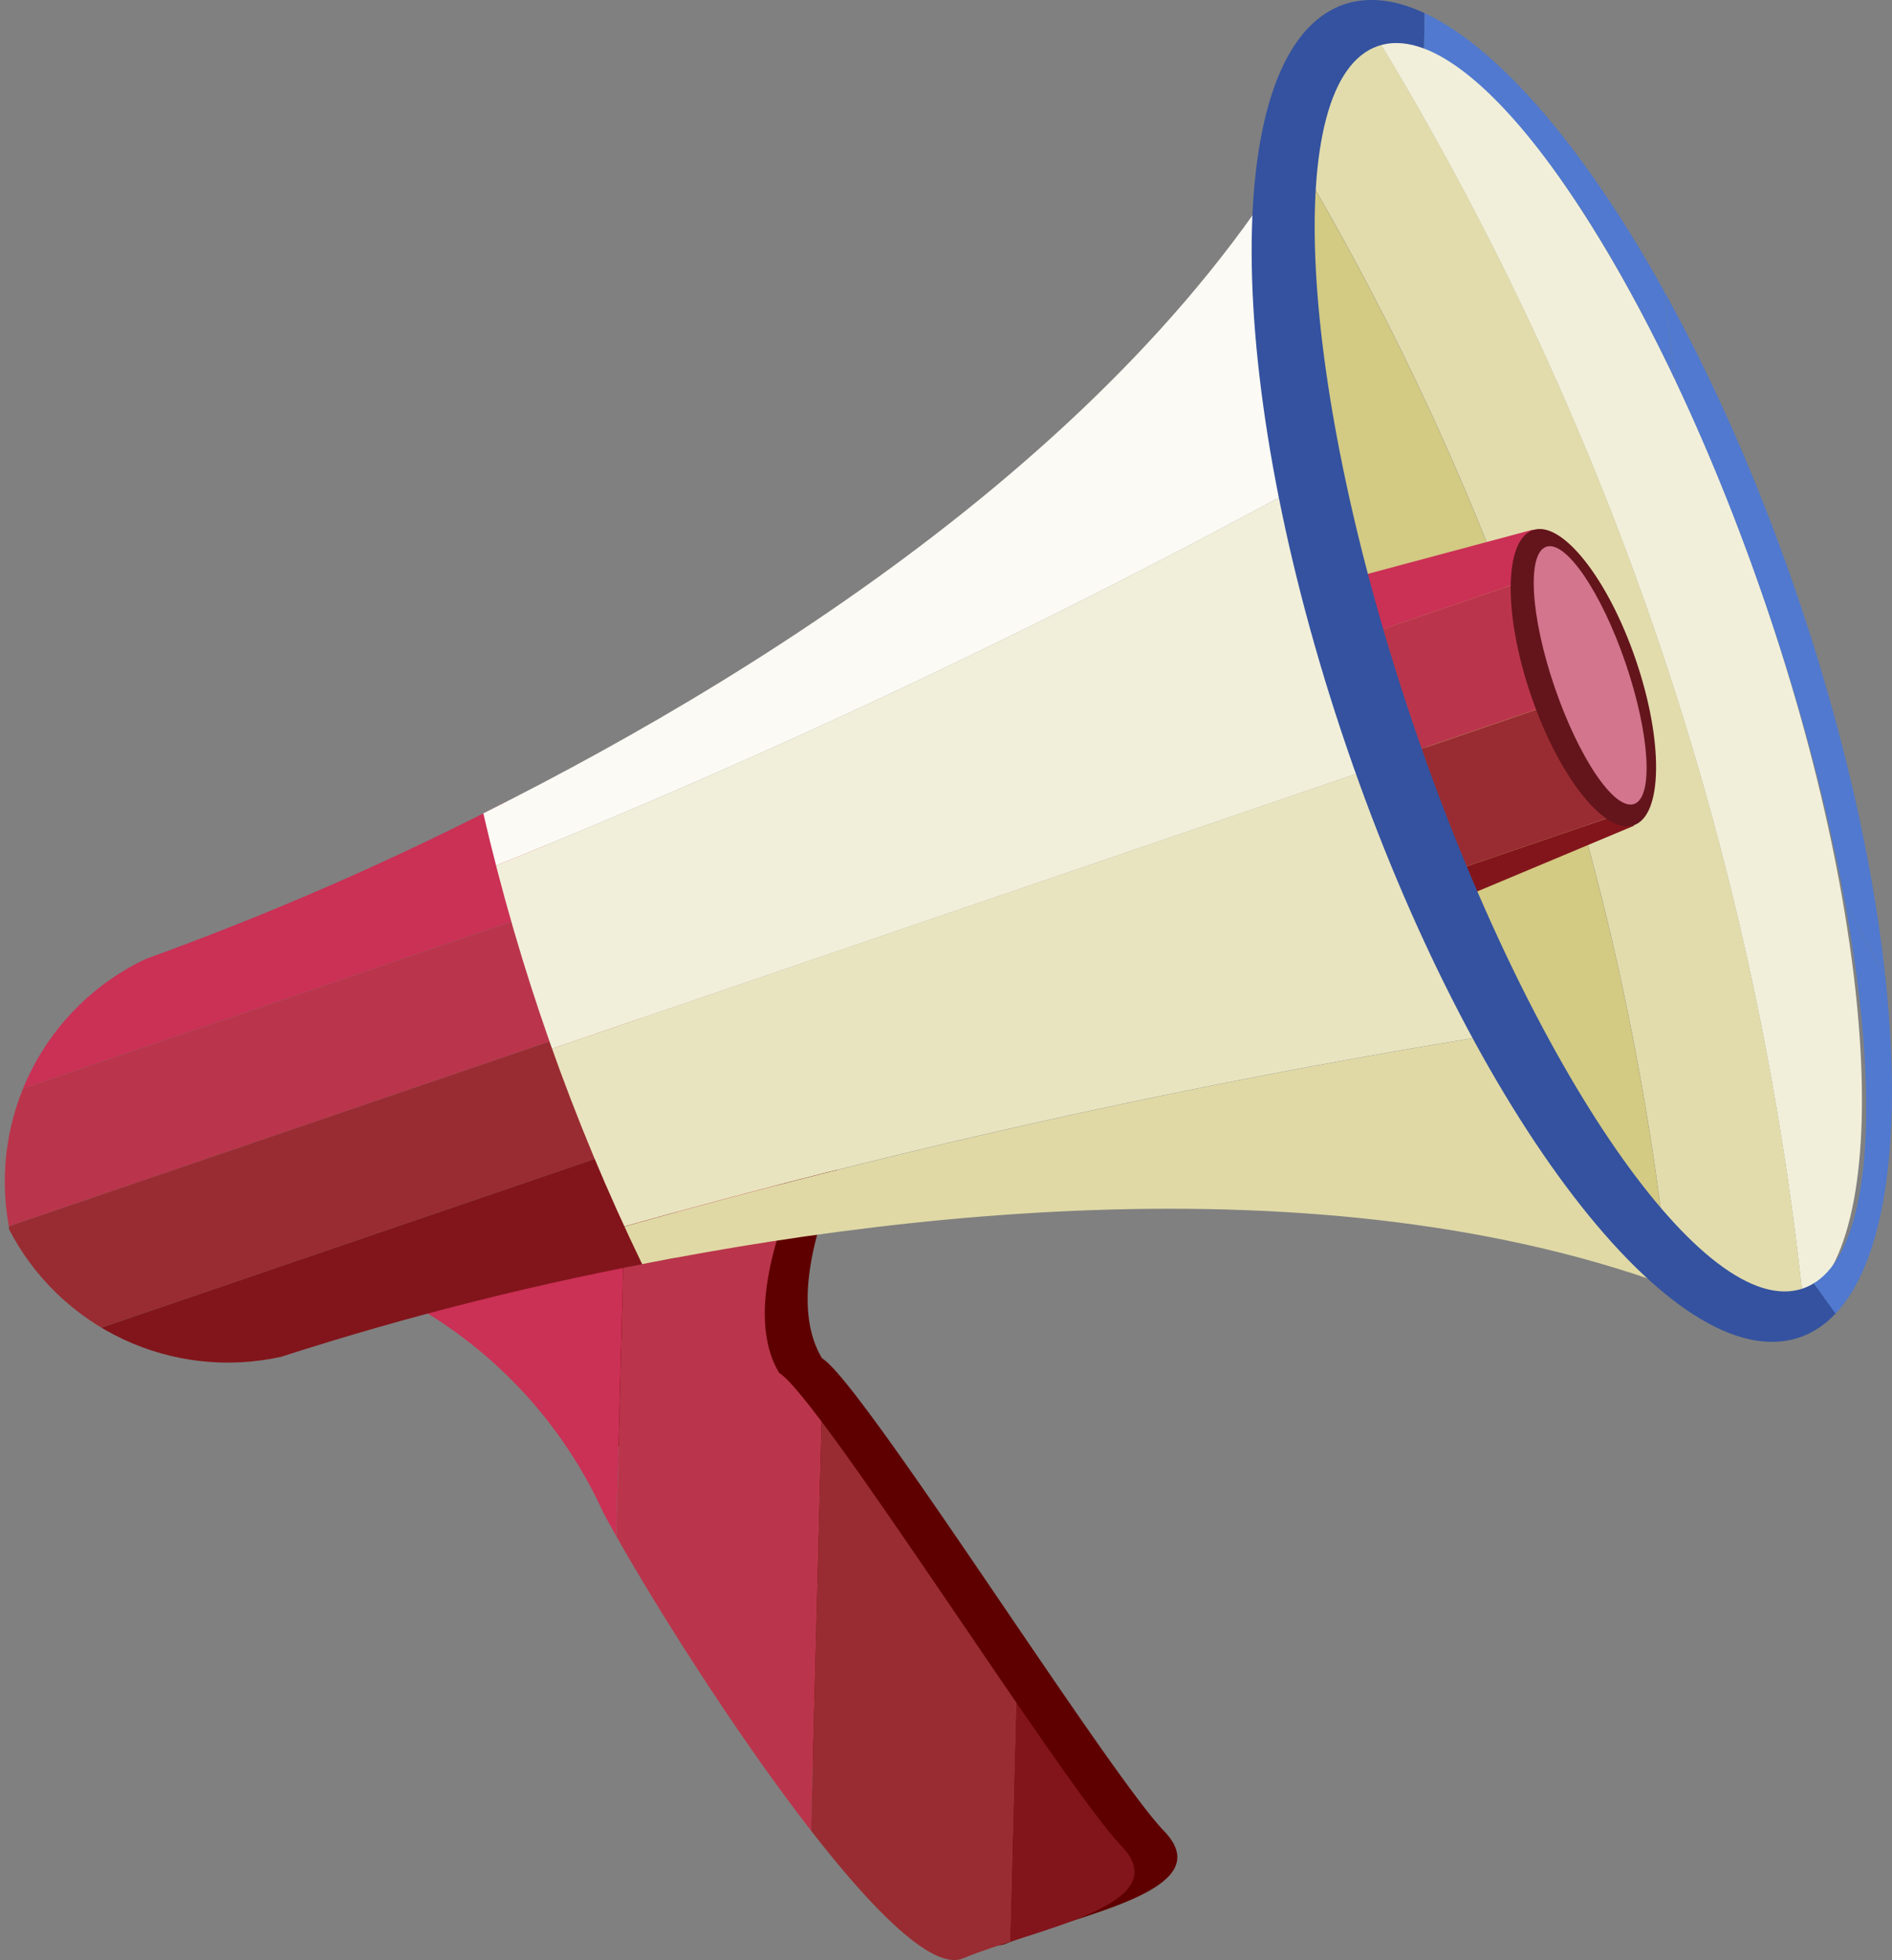 <svg id="logo_pe_favicon" xmlns="http://www.w3.org/2000/svg" xmlns:xlink="http://www.w3.org/1999/xlink" width="18.806" height="19.483" viewBox="0 0 18.806 19.483">
  <rect x="0" y="0" width="18.806" height="19.483" fill="#808080" stroke="none"/>
  <defs>
    <linearGradient id="linear-gradient" x1="52.443" y1="-29.208" x2="52.113" y2="-30.232" gradientUnits="objectBoundingBox">
      <stop offset="0" stop-color="#5f0000"/>
      <stop offset="0.189" stop-color="#670706"/>
      <stop offset="0.486" stop-color="#7d1c19"/>
      <stop offset="0.852" stop-color="#a23e37"/>
      <stop offset="1" stop-color="#b34e46"/>
    </linearGradient>
    <clipPath id="clip-path">
      <path id="Trazado_29" data-name="Trazado 29" d="M278.042-59.95a4.526,4.526,0,0,1,1.993,2.12c.593,1.118,2.883,4.723,3.576,4.433s2.147-.522,1.573-1.119-3.007-4.469-3.4-4.7c-.369-.614.082-1.614.159-1.851S278.042-59.95,278.042-59.95Z" transform="translate(-278.042 61.099)" fill="none"/>
    </clipPath>
    <clipPath id="clip-path-2">
      <path id="Trazado_34" data-name="Trazado 34" d="M299.829-77.95c1.206,3.529,1.3,6.689.22,7.06s-2.941-2.189-4.147-5.717-1.3-6.689-.22-7.06S298.623-81.478,299.829-77.95Z" transform="translate(-294.928 83.703)" fill="none"/>
    </clipPath>
    <clipPath id="clip-path-3">
      <path id="Trazado_35" data-name="Trazado 35" d="M275.246-68.526a30.485,30.485,0,0,1-3.588,1.565A2.448,2.448,0,0,0,270.3-64.3h0l0,.012,0,.012h0a2.448,2.448,0,0,0,2.705,1.269,30.543,30.543,0,0,1,3.919-.982A5.856,5.856,0,0,0,275.246-68.526Z" transform="translate(-270.211 68.526)" fill="none"/>
    </clipPath>
    <clipPath id="clip-path-4">
      <path id="Trazado_40" data-name="Trazado 40" d="M288.187-83.061c-1.6,3.511-5.624,6.069-8.579,7.547a21.268,21.268,0,0,0,1.579,4.481c3.24-.636,7.963-1.065,11.359.725-2.212-.829-3.941-5.483-4.07-5.73C288.427-76.312,286.672-80.456,288.187-83.061Z" transform="translate(-279.608 83.061)" fill="none"/>
    </clipPath>
    <clipPath id="clip-path-5">
      <path id="Trazado_41" data-name="Trazado 41" d="M298.025-73.815l-2.082.558.5,1.625.6,1.593,1.988-.833-.455-1.487Z" transform="translate(-295.943 73.815)" fill="none"/>
    </clipPath>
    <clipPath id="clip-path-6">
      <path id="Trazado_48" data-name="Trazado 48" d="M295.467-84.07c-1.235.422-1.222,3.73.028,7.389s3.265,6.283,4.5,5.861,1.222-3.731-.028-7.39S296.7-84.492,295.467-84.07Zm4.561,12.764c-.967.331-2.7-2.166-3.862-5.577s-1.327-6.444-.36-6.774,2.7,2.166,3.862,5.577S300.994-71.636,300.028-71.306Z" transform="translate(-294.549 84.114)" fill="none"/>
    </clipPath>
  </defs>
  <path id="Trazado_27" data-name="Trazado 27" d="M291.864-53.768l.014.018-.015-.018,0,0Zm.281,1.549.006.007-.005-.006v0Zm-.457-.081-.011.008h0Z" transform="translate(-280.703 69.282)" fill="#445e7a" opacity="0.5"/>
  <g id="Grupo_892" data-name="Grupo 892">
    <g id="Grupo_891" data-name="Grupo 891">
      <path id="Trazado_28" data-name="Trazado 28" d="M278.875-60.235a4.525,4.525,0,0,1,1.993,2.12c.594,1.118,2.883,4.723,3.576,4.433s2.147-.522,1.573-1.119-3.007-4.469-3.4-4.7c-.369-.614.082-1.614.16-1.852S278.875-60.235,278.875-60.235Z" transform="translate(-274.446 73.003)" fill="url(#linear-gradient)"/>
      <g id="Grupo_872" data-name="Grupo 872" transform="translate(4.003 11.765)">
        <g id="Grupo_871" data-name="Grupo 871" clip-path="url(#clip-path)">
          <g id="Grupo_870" data-name="Grupo 870" transform="translate(-0.023 -0.708)">
            <rect id="Rectángulo_1353" data-name="Rectángulo 1353" width="2.01" height="9.484" transform="matrix(1, 0.026, -0.026, 1, 0.244, 0)" fill="#cb3055"/>
            <rect id="Rectángulo_1354" data-name="Rectángulo 1354" width="2.01" height="9.484" transform="translate(2.254 0.052) rotate(1.476)" fill="#ba354b"/>
            <rect id="Rectángulo_1355" data-name="Rectángulo 1355" width="2.01" height="9.484" transform="translate(4.263 0.103) rotate(1.476)" fill="#992c32"/>
            <rect id="Rectángulo_1356" data-name="Rectángulo 1356" width="2.01" height="9.484" transform="translate(6.272 0.155) rotate(1.476)" fill="#82151b"/>
          </g>
        </g>
      </g>
      <g id="Grupo_876" data-name="Grupo 876" transform="translate(12.635 0.21)">
        <g id="Grupo_875" data-name="Grupo 875" clip-path="url(#clip-path-2)">
          <g id="Grupo_874" data-name="Grupo 874" transform="translate(-1.073 -2.504)">
            <g id="Grupo_873" data-name="Grupo 873">
              <path id="Trazado_30" data-name="Trazado 30" d="M298.017-87.554,298.9-88.6a36,36,0,0,1,5.548,16.232l-1.341-.288A33.085,33.085,0,0,0,298.017-87.554Z" transform="translate(-295.365 88.602)" fill="#fbfaf4"/>
              <path id="Trazado_31" data-name="Trazado 31" d="M296.287-85.5l.884-1.048a33.086,33.086,0,0,1,5.091,14.9l-1.34-.288A30.286,30.286,0,0,0,296.287-85.5Z" transform="translate(-294.519 87.599)" fill="#f1efda"/>
              <path id="Trazado_32" data-name="Trazado 32" d="M294.558-83.453l.884-1.048a30.286,30.286,0,0,1,4.635,13.56l-1.34-.288A27.328,27.328,0,0,0,294.558-83.453Z" transform="translate(-293.674 86.597)" fill="#e2dcad"/>
              <path id="Trazado_33" data-name="Trazado 33" d="M292.829-81.4l.884-1.048a27.328,27.328,0,0,1,4.178,12.223l-1.341-.288A24.435,24.435,0,0,0,292.829-81.4Z" transform="translate(-292.829 85.595)" fill="#d3ca83"/>
            </g>
          </g>
        </g>
      </g>
      <g id="Grupo_879" data-name="Grupo 879" transform="translate(0 7.968)">
        <g id="Grupo_878" data-name="Grupo 878" clip-path="url(#clip-path-3)">
          <g id="Grupo_877" data-name="Grupo 877" transform="translate(-1.128 -0.431)">
            <rect id="Rectángulo_1357" data-name="Rectángulo 1357" width="1.25" height="7.502" transform="translate(7.098 0) rotate(71.13)" fill="#cb3055"/>
            <rect id="Rectángulo_1358" data-name="Rectángulo 1358" width="1.25" height="7.502" transform="translate(7.503 1.183) rotate(71.131)" fill="#ba354b"/>
            <rect id="Rectángulo_1359" data-name="Rectángulo 1359" width="1.25" height="7.502" transform="translate(7.907 2.366) rotate(71.131)" fill="#992c32"/>
            <rect id="Rectángulo_1360" data-name="Rectángulo 1360" width="1.25" height="7.502" transform="translate(8.311 3.549) rotate(71.128)" fill="#82151b"/>
          </g>
        </g>
      </g>
      <g id="Grupo_883" data-name="Grupo 883" transform="translate(4.804 0.538)">
        <g id="Grupo_882" data-name="Grupo 882" clip-path="url(#clip-path-4)">
          <g id="Grupo_881" data-name="Grupo 881" transform="translate(-0.862 0.853)">
            <g id="Grupo_880" data-name="Grupo 880">
              <path id="Trazado_36" data-name="Trazado 36" d="M288.095-78.613c-.451-.949-.929-1.868-1.448-2.78-2.893,1.931-5.467,4.32-8.725,5.585l.608,1.781A77.356,77.356,0,0,0,288.095-78.613Z" transform="translate(-277.922 81.393)" fill="#fbfaf4"/>
              <path id="Trazado_37" data-name="Trazado 37" d="M289.836-73.046q-.507-1.482-1.16-2.909a77.355,77.355,0,0,1-9.565,4.586l.609,1.78Z" transform="translate(-278.504 78.735)" fill="#f1efda"/>
              <path id="Trazado_38" data-name="Trazado 38" d="M291.282-67.255a31.2,31.2,0,0,0-.863-3.01L280.3-66.807l.609,1.78A77.3,77.3,0,0,1,291.282-67.255Z" transform="translate(-279.086 75.953)" fill="#e9e4c0"/>
              <path id="Trazado_39" data-name="Trazado 39" d="M292.421-61.292c-.148-1.038-.332-2.058-.557-3.084a77.3,77.3,0,0,0-10.37,2.228l.608,1.781C285.454-61.363,288.951-61.048,292.421-61.292Z" transform="translate(-279.668 73.075)" fill="#e0d9a6"/>
            </g>
          </g>
        </g>
      </g>
      <g id="Grupo_886" data-name="Grupo 886" transform="translate(13.154 5.265)">
        <g id="Grupo_885" data-name="Grupo 885" clip-path="url(#clip-path-5)">
          <g id="Grupo_884" data-name="Grupo 884" transform="translate(-3.807 -1.255)">
            <rect id="Rectángulo_1361" data-name="Rectángulo 1361" width="1.25" height="7.502" transform="translate(7.098 0) rotate(71.13)" fill="#cb3055"/>
            <rect id="Rectángulo_1362" data-name="Rectángulo 1362" width="1.25" height="7.502" transform="matrix(0.323, 0.946, -0.946, 0.323, 7.503, 1.183)" fill="#ba354b"/>
            <rect id="Rectángulo_1363" data-name="Rectángulo 1363" width="1.25" height="7.502" transform="translate(7.907 2.366) rotate(71.131)" fill="#992c32"/>
            <rect id="Rectángulo_1364" data-name="Rectángulo 1364" width="1.25" height="7.502" transform="translate(8.312 3.549) rotate(71.13)" fill="#82151b"/>
          </g>
        </g>
      </g>
      <path id="Trazado_42" data-name="Trazado 42" d="M300.829-72.528c.277.81.268,1.547-.019,1.645s-.745-.479-1.022-1.289-.268-1.547.019-1.645S300.552-73.338,300.829-72.528Z" transform="translate(-284.57 79.086)" fill="#63151b"/>
      <path id="Trazado_43" data-name="Trazado 43" d="M300.948-72.33c.241.706.279,1.332.085,1.4s-.547-.452-.789-1.157-.279-1.332-.085-1.4S300.707-73.036,300.948-72.33Z" transform="translate(-284.79 78.922)" fill="#d2758d"/>
      <g id="Grupo_890" data-name="Grupo 890" transform="translate(12.441)">
        <g id="Grupo_889" data-name="Grupo 889" clip-path="url(#clip-path-6)">
          <g id="Grupo_888" data-name="Grupo 888" transform="translate(-2.854 -7.216)">
            <g id="Grupo_887" data-name="Grupo 887">
              <path id="Trazado_44" data-name="Trazado 44" d="M292.031-96.7l-2.144-1.529a27,27,0,0,0,.653,16.024,27,27,0,0,0,9.292,13.072l.76-2.522a23.265,23.265,0,0,1-8-11.252A23.264,23.264,0,0,1,292.031-96.7Z" transform="translate(-288.966 98.231)" fill="#192c4f"/>
              <path id="Trazado_45" data-name="Trazado 45" d="M296.35-93.71l-2.144-1.529a23.264,23.264,0,0,0,.562,13.793,23.265,23.265,0,0,0,8,11.252q.38-1.261.76-2.522C297.435-77.174,294.262-86.455,296.35-93.71Z" transform="translate(-291.14 96.768)" fill="#34529f"/>
              <path id="Trazado_46" data-name="Trazado 46" d="M300.689-90.718l-2.144-1.529c-2.088,7.254,1.084,16.535,7.175,20.994l.76-2.522A16.637,16.637,0,0,1,300.689-90.718Z" transform="translate(-293.335 95.306)" fill="#5079cf"/>
              <path id="Trazado_47" data-name="Trazado 47" d="M305.006-87.727l-2.144-1.529a16.637,16.637,0,0,0,5.791,16.943q.38-1.261.76-2.522A12.673,12.673,0,0,1,305.006-87.727Z" transform="translate(-295.507 93.844)" fill="#5079cf"/>
            </g>
          </g>
        </g>
      </g>
    </g>
  </g>
</svg>
